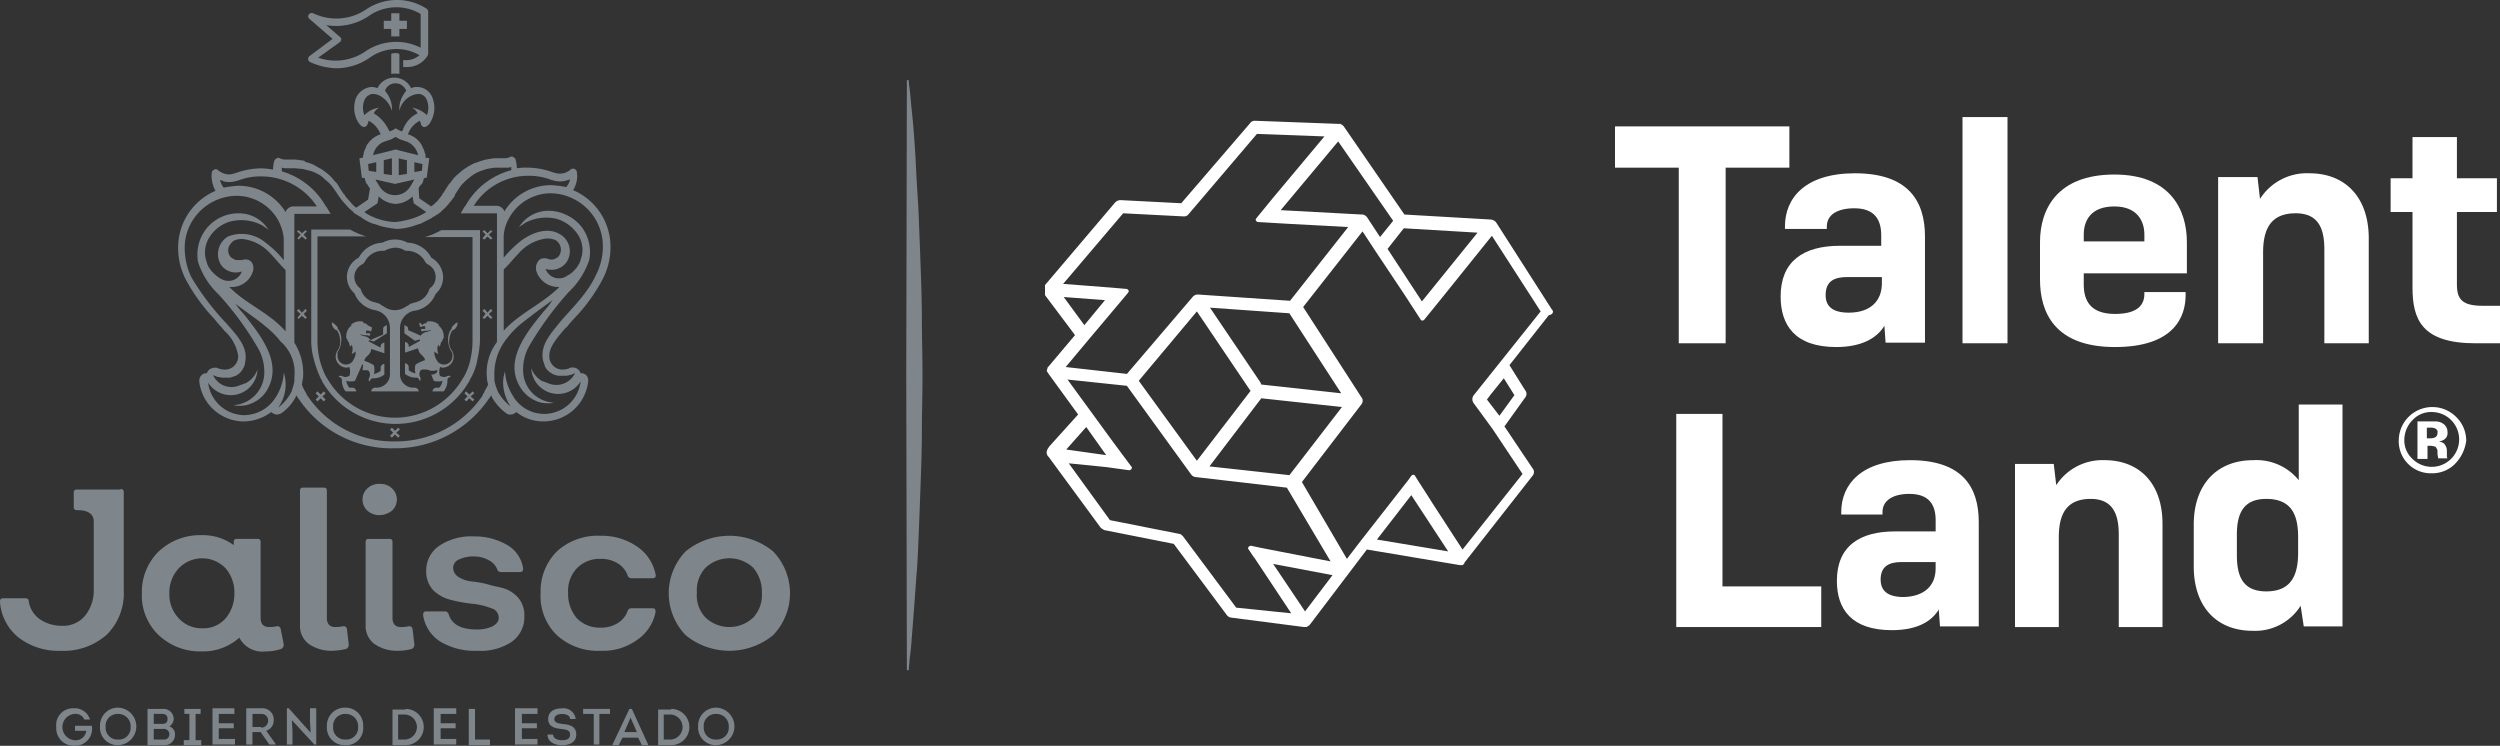 <svg xmlns="http://www.w3.org/2000/svg" width="275.877" height="82.298" viewBox="0 0 275.877 82.298">
  <rect x="0" y="0" width="275.877" height="82.298" fill="#333333" stroke="none"/>
  <g id="jalisco-talent-land-logo" transform="translate(-5 -5.375)">
    <path id="Path_173" data-name="Path 173" d="M395.007,76.776a3.542,3.542,0,0,1-2.552,1.035,3.539,3.539,0,0,1-3.655-3.655,3.707,3.707,0,0,1,6.345-2.552,3.647,3.647,0,0,1,1.1,2.621,4.45,4.45,0,0,1-1.241,2.552m-4.69-4.828a3.153,3.153,0,0,0-.9,2.138,2.766,2.766,0,0,0,.9,2.138,3.024,3.024,0,1,0,2.138-5.173,2.766,2.766,0,0,0-2.138.9m.552,4.207V72.086H392.8a1.471,1.471,0,0,1,.828.207,1.1,1.1,0,0,1,.552.966.859.859,0,0,1-.276.759,1.226,1.226,0,0,1-.69.276,1.512,1.512,0,0,1,.552.207,1.192,1.192,0,0,1,.345.9v.621l.069.138h-1.035c0-.138-.069-.345-.069-.552,0-.276,0-.414-.069-.483-.069-.138-.138-.276-.276-.276a2.989,2.989,0,0,0-.345-.069h-.414v1.448h-1.1Zm1.931-3.311a1.53,1.53,0,0,0-.621-.069H391.9v1.172h.414a1.068,1.068,0,0,0,.552-.138.537.537,0,0,0,.207-.483c.069-.207-.069-.345-.276-.483" transform="translate(-119.096 -20.209)" fill="#fff"/>
    <path id="Path_174" data-name="Path 174" d="M275.608,30.152v19.38h-5.173V30.152H263.4V25.6h19.242v4.552Z" transform="translate(-80.183 -6.276)" fill="#fff"/>
    <path id="Path_175" data-name="Path 175" d="M301.349,49.929c-.828,1.379-2.552,2.345-5.311,2.345-4.552,0-6.138-2.414-6.138-5.587,0-3.862,2.483-5.587,6.552-5.587H301V39.928c0-1.655-.69-2.966-2.966-2.966-1.931,0-3.035.759-3.035,2v.276h-4.621v-.276c0-3.173,2.276-5.862,7.725-5.862,5.862,0,7.725,3.035,7.725,6.966V51.791h-4.345Zm-.276-4.69v-.69H297.28c-1.517,0-2.414.483-2.414,2,0,1.172.69,1.931,2.552,1.931C299.832,48.48,301.073,47.17,301.073,45.239Z" transform="translate(-88.406 -8.603)" fill="#fff"/>
    <path id="Path_176" data-name="Path 176" d="M319,49.067V24.1h4.966V49.067Z" transform="translate(-97.436 -5.81)" fill="#fff"/>
    <path id="Path_177" data-name="Path 177" d="M339.676,52.336c-6.69,0-8.276-3.862-8.276-7.449V40.749c0-3.586,1.862-7.449,8.207-7.449,6.207,0,8,3.931,8,7.449V44.2h-11.38v1.241c0,1.793.759,3.242,3.448,3.242,2.621,0,3.242-1.1,3.242-2.207v-.207h4.552v.345C347.47,48.956,346.228,52.336,339.676,52.336ZM336.228,40.68h6.69v-.759c0-1.448-.759-3.1-3.311-3.1-2.621,0-3.379,1.586-3.379,3.1Z" transform="translate(-101.284 -8.665)" fill="#fff"/>
    <path id="Path_178" data-name="Path 178" d="M359.9,51.86V33.514h4.345l.276,2.414A6.125,6.125,0,0,1,369.97,33.1c4,0,6.552,2.69,6.552,7.173V51.86h-4.9V41.514c0-2.276-.621-4-3.173-4-2.828,0-3.586,1.862-3.586,4.345v10Z" transform="translate(-110.128 -8.603)" fill="#fff"/>
    <path id="Path_179" data-name="Path 179" d="M399.57,50.06h-2.69c-5.931,0-6.966-2.621-6.966-6.138V35.576H387.5V31.852h2.414V27.3h4.9v4.552h4.414v3.724h-4.414v8c0,1.655.621,2.345,2.828,2.345h1.931Z" transform="translate(-118.692 -6.803)" fill="#fff"/>
    <path id="Path_180" data-name="Path 180" d="M273.2,71.6h5.1V90.636h10.9v4.483h-16V71.6Z" transform="translate(-83.224 -20.55)" fill="#fff"/>
    <path id="Path_181" data-name="Path 181" d="M310.142,95.484c-.828,1.379-2.483,2.276-5.173,2.276-4.483,0-6.069-2.345-6.069-5.449,0-3.793,2.483-5.449,6.414-5.449H309.8V85.621c0-1.655-.69-2.9-2.9-2.9-1.862,0-2.966.759-2.966,2V85h-4.552v-.276c0-3.1,2.276-5.724,7.587-5.724,5.793,0,7.587,2.966,7.587,6.828V97.346H310.28Zm-.345-4.552v-.69h-3.724c-1.448,0-2.345.483-2.345,1.931,0,1.172.69,1.931,2.552,1.931C308.625,94.035,309.8,92.794,309.8,90.932Z" transform="translate(-91.199 -22.846)" fill="#fff"/>
    <path id="Path_182" data-name="Path 182" d="M327.4,97.415v-18h4.276l.276,2.345A6.065,6.065,0,0,1,337.263,79c3.931,0,6.414,2.621,6.414,7.035v11.38h-4.828V87.207c0-2.207-.621-3.931-3.1-3.931-2.759,0-3.517,1.793-3.517,4.276v9.863H327.4Z" transform="translate(-100.043 -22.846)" fill="#fff"/>
    <path id="Path_183" data-name="Path 183" d="M367.794,92.308a5.918,5.918,0,0,1-5.311,2.759c-3.931,0-6.483-2.621-6.483-7.1V83.342c0-4.414,2.552-7.1,6.552-7.1a6.007,6.007,0,0,1,5.035,2.207V70.1h4.828V94.584h-4.276Zm-.276-5.862V84.721c0-2.483-.759-4.207-3.517-4.207-2.552,0-3.242,1.655-3.242,3.931v2.276c0,2.276.621,4,3.242,4C366.759,90.722,367.518,88.929,367.518,86.446Z" transform="translate(-108.918 -20.085)" fill="#fff"/>
    <path id="Path_184" data-name="Path 184" d="M228.134,45.529,222,35.942a.823.823,0,0,0-.621-.345h0l-9.518-.552-6.69-9.725h0l-.069-.069-.069-.069-.069-.069h-.069a.068.068,0,0,1-.069-.069h-.207l-9.242-.345a.627.627,0,0,0-.552.276L187.235,33.8l-6.69-.345a.842.842,0,0,0-.621.276l-7.725,9.1h0v.138h0V43.8h0v.138h0l3.311,4.414-2.966,3.517h0l-.069.069v.069h0a.241.241,0,0,1-.069.138h0v.138h0c0,.069,0,.138.069.138h0c0,.069.069.069.069.138l3.311,4.552-3.173,3.517c-.069.069-.069.138-.138.207a.241.241,0,0,0-.069.138.65.65,0,0,0,.138.828l5.724,7.794a2.146,2.146,0,0,0,.414.276l7.656,1.517,5.862,7.863a.7.7,0,0,0,.483.276l8,1.035h.138c.138,0,.207,0,.276-.069h0c.069,0,.069-.069.138-.069h0l.138-.138,6.276-8.276L218,73.737h.207c.069,0,.069,0,.138-.069h0a.068.068,0,0,0,.069-.069h0l.069-.069v-.069h0L226,63.875a.629.629,0,0,0,0-.828l-3.1-4.621,2.276-3.173a.628.628,0,0,0,0-.828l-1.724-2.759,4.345-5.518c.483-.069.552-.414.345-.621M210,38.839l1.793-2.276,8.138.483-6.138,7.587Zm-.828-1.31-1.448-2.207h0l-.069-.069-.069-.069h0a.068.068,0,0,1-.069-.069h-.069c-.069,0-.069-.069-.138-.069h-.138l-8.966-.483,6.345-7.587,6.069,8.759Zm-28.346-2.621,6.69.345a.627.627,0,0,0,.552-.276l7.518-8.828,7.449.276-5.655,6.759h0l-1.862,2.276h0c0,.069-.069.069-.069.138a.3.3,0,0,0,.276.276h0l3.517.207h0l6.414.345-6.414,8.138-10.138-.69a.749.749,0,0,0-.621.276l-7.242,8.483-6.759-.759,2.483-2.966h0l3.311-3.931h0l1.1-1.31h0c0-.069.069-.069.069-.138a.3.3,0,0,0-.276-.276h0l-1.586-.138h0L174.2,42.7Zm20.07,43.933L197.374,73.6l6.552,1.241Zm11.725-12.828,4.069,6.207-7.862-1.31Zm-13.449-2.207-8.828-.966,5.724-7.518,8.9.966ZM188.96,45.736l5.862,8.69.069.069-5.931,7.725-6.414-8.828Zm7.1,8.069c0-.069-.069-.138-.069-.207l-5.587-8.276,8.759.621,5.724,8.828Zm-21.794-9.656,4.552.345-2.276,2.759Zm4.69,17.449-4.414-.621,2.207-2.483ZM193.3,78.427l-5.862-7.863c-.138-.138-.276-.276-.414-.276l-7.656-1.517L174.821,62.5l4.138.414,2.483.345h.069a.3.3,0,0,0,.276-.276c0-.069,0-.069-.069-.138h0l-2-2.69h0l-5.035-6.9,6.552.69,7.1,9.794a.7.7,0,0,0,.483.276l10.07,1.172,4.828,8.138-7.794-1.517h0l-.966-.207h-.069a.3.3,0,0,0-.276.276c0,.069,0,.069.069.138h0l.552.828a.068.068,0,0,0,.069.069l4.069,6.138ZM224,54.978l-1.655,2.276-1.379-1.793.414-.552,1.448-1.793Zm-4.483,0a.725.725,0,0,0,0,.9l2.069,2.828,3.311,4.966-6.621,8.345-3.311-5.1h0l-.345-.552-1.241-1.931h0l-.345-.552h0c-.069-.138-.207-.138-.345-.069l-.069.069h0l-.345.483h0L207.1,70.978h0l-1.586,2.069-4.966-8.483,6.552-8.552a.628.628,0,0,0,0-.828l-6.414-9.932,6.552-8.345,1.448,2.207h0l3.173,4.759,1.793,2.759h0c.069.138.207.138.345.069l.069-.069h0l2.069-2.552h0l5.38-6.69,5.38,8.345Z" transform="translate(-51.883 -5.997)" fill="#fff"/>
    <path id="Path_185" data-name="Path 185" d="M150.276,18.2a5.97,5.97,0,0,0,.069.759q.1.724.207,2.069c.207,1.793.414,4.345.552,7.38.069,1.517.207,3.173.276,4.9s.138,3.586.207,5.518.138,3.862.138,5.862.069,4,.069,6.069c0,2-.069,4.069-.069,6.069s-.069,3.931-.138,5.862-.138,3.724-.207,5.518c-.069,1.724-.138,3.38-.276,4.9-.207,3.035-.414,5.587-.552,7.38-.069.9-.207,1.586-.207,2.069a5.97,5.97,0,0,0-.069.759h-.207L150,50.685l.069-32.485h.207Z" transform="translate(-44.994 -3.98)" fill="#7e858b"/>
    <g id="Group_50" data-name="Group 50" transform="translate(5 5.375)">
      <g id="Group_45" data-name="Group 45" transform="translate(0 53.4)">
        <path id="Path_186" data-name="Path 186" d="M43.356,103.07a.521.521,0,0,1-.276.483,5.281,5.281,0,0,1-1.724.276,2.852,2.852,0,0,1-2.9-1.517,6.023,6.023,0,0,1-4.138,1.517,6.676,6.676,0,0,1-4.759-1.793A6.028,6.028,0,0,1,27.7,97.414a6.238,6.238,0,0,1,1.862-4.621A6.676,6.676,0,0,1,34.321,91a5.768,5.768,0,0,1,3.517,1.1v-.345c0-.276.138-.345.345-.345h2.276c.276,0,.345.138.345.345v8.414a1.165,1.165,0,0,0,.207.69.874.874,0,0,0,.621.276,4.243,4.243,0,0,0,.9-.069.365.365,0,0,1,.483.276Zm-8.966-1.793a3.249,3.249,0,0,0,2.552-1.1,4.2,4.2,0,0,0,.966-2.759,4.068,4.068,0,0,0-.966-2.759,3.582,3.582,0,0,0-5.173,0,3.916,3.916,0,0,0-1.035,2.759,3.8,3.8,0,0,0,1.035,2.759A3.392,3.392,0,0,0,34.39,101.276Z" transform="translate(-12.044 -85.345)" fill="#7e858b"/>
        <path id="Path_187" data-name="Path 187" d="M56.517,101.4a4.3,4.3,0,0,1-2.552-.759,2.452,2.452,0,0,1-.966-2v-14.9c0-.276.138-.345.345-.345h2.276c.276,0,.345.138.345.345v14.07a1.165,1.165,0,0,0,.207.69.874.874,0,0,0,.621.276,4.242,4.242,0,0,0,.9-.069.365.365,0,0,1,.483.276l.207,1.724a.521.521,0,0,1-.276.483A6.684,6.684,0,0,1,56.517,101.4Z" transform="translate(-19.895 -82.986)" fill="#7e858b"/>
        <path id="Path_188" data-name="Path 188" d="M64.931,86.248a1.988,1.988,0,0,1-1.379-.483,1.672,1.672,0,0,1,0-2.483,1.879,1.879,0,0,1,1.379-.483,1.821,1.821,0,0,1,1.31.483,1.672,1.672,0,0,1,0,2.483A2.352,2.352,0,0,1,64.931,86.248Zm1.931,14.966a4.3,4.3,0,0,1-2.552-.759,2.452,2.452,0,0,1-.966-2V89.214c0-.276.138-.345.345-.345h2.276c.276,0,.345.138.345.345v8.414a1.165,1.165,0,0,0,.207.69.874.874,0,0,0,.621.276,4.242,4.242,0,0,0,.9-.069.365.365,0,0,1,.483.276l.207,1.724a.521.521,0,0,1-.276.483A5.878,5.878,0,0,1,66.862,101.215Z" transform="translate(-22.998 -82.8)" fill="#7e858b"/>
        <path id="Path_189" data-name="Path 189" d="M78.7,103.821a7.354,7.354,0,0,1-4.138-1.035,4.161,4.161,0,0,1-1.862-2.9c0-.276.069-.414.345-.414h2.069a.437.437,0,0,1,.414.345q.517,1.655,3.1,1.655a4.021,4.021,0,0,0,1.724-.345c.483-.276.69-.552.69-.966a1.079,1.079,0,0,0-.828-1.035,7.732,7.732,0,0,0-2-.483,15.271,15.271,0,0,1-2.345-.414,4.286,4.286,0,0,1-2-1.035,3.019,3.019,0,0,1-.828-2.207,3.285,3.285,0,0,1,1.448-2.759A6.336,6.336,0,0,1,78.287,91.2a7.119,7.119,0,0,1,3.724.966,3.615,3.615,0,0,1,1.724,2.552c0,.276-.069.414-.345.414H81.321a.417.417,0,0,1-.414-.207,1.883,1.883,0,0,0-.966-1.1,3.277,3.277,0,0,0-1.655-.414,3.694,3.694,0,0,0-1.655.345,1.019,1.019,0,0,0-.621.9,1.216,1.216,0,0,0,.621,1.035,3.28,3.28,0,0,0,1.448.483,10.794,10.794,0,0,1,1.862.345c.69.207,1.31.276,1.862.483a3.522,3.522,0,0,1,1.448,1.035,3.017,3.017,0,0,1,.621,2,3.319,3.319,0,0,1-1.448,2.828A6.162,6.162,0,0,1,78.7,103.821Z" transform="translate(-26.008 -85.407)" fill="#7e858b"/>
        <path id="Path_190" data-name="Path 190" d="M98.121,103.79a6.686,6.686,0,0,1-4.828-1.724A5.98,5.98,0,0,1,91.5,97.445a6.235,6.235,0,0,1,1.793-4.621A6.686,6.686,0,0,1,98.121,91.1a6.854,6.854,0,0,1,4,1.172,4.849,4.849,0,0,1,2.069,3.1c.069.276-.069.414-.345.414H101.5a.437.437,0,0,1-.414-.345,2.537,2.537,0,0,0-1.1-1.31,3.416,3.416,0,0,0-1.862-.483A3.48,3.48,0,0,0,95.5,94.686a3.655,3.655,0,0,0-.966,2.759A4.068,4.068,0,0,0,95.5,100.2a3.48,3.48,0,0,0,2.621,1.035,3.416,3.416,0,0,0,1.862-.483,2.537,2.537,0,0,0,1.1-1.31.437.437,0,0,1,.414-.345h2.345c.276,0,.345.138.345.414a4.849,4.849,0,0,1-2.069,3.1A6.392,6.392,0,0,1,98.121,103.79Z" transform="translate(-31.842 -85.376)" fill="#7e858b"/>
        <path id="Path_191" data-name="Path 191" d="M123.518,102.066a7.621,7.621,0,0,1-9.656,0,6.664,6.664,0,0,1,0-9.242,7.621,7.621,0,0,1,9.656,0,6.664,6.664,0,0,1,0,9.242Zm-7.449-1.931a3.837,3.837,0,0,0,5.242,0,3.655,3.655,0,0,0,.966-2.759,4.068,4.068,0,0,0-.966-2.759,3.837,3.837,0,0,0-5.242,0,3.655,3.655,0,0,0-.966,2.759A3.556,3.556,0,0,0,116.069,100.135Z" transform="translate(-38.203 -85.376)" fill="#7e858b"/>
        <path id="Path_192" data-name="Path 192" d="M18.311,83.6a.326.326,0,0,1,.345.345V94.773a6.445,6.445,0,0,1-1.862,4.9,7.188,7.188,0,0,1-5.1,1.793,7.254,7.254,0,0,1-4.621-1.448A5.549,5.549,0,0,1,5,96.083c0-.276.069-.414.345-.414H7.828a.326.326,0,0,1,.345.345,2.986,2.986,0,0,0,1.172,1.931,4.24,4.24,0,0,0,2.483.759,3.154,3.154,0,0,0,2.552-1.1,4.444,4.444,0,0,0,.966-2.9V87.186c0-1.035-1.035-1.241-1.724-1.241h-.207a.3.3,0,0,1-.276-.276V83.945a.3.3,0,0,1,.276-.276h4.9Z" transform="translate(-5 -83.048)" fill="#7e858b"/>
      </g>
      <g id="Group_46" data-name="Group 46" transform="translate(6.204 78.091)">
        <path id="Path_193" data-name="Path 193" d="M15.929,118.7a1.755,1.755,0,0,1,1.793,1.241H17.1a1.065,1.065,0,0,0-1.1-.621,1.456,1.456,0,0,0,0,2.9,1.167,1.167,0,0,0,1.31-1.035H16.067v-.552H17.93A1.888,1.888,0,0,1,16,122.838a1.937,1.937,0,0,1-2-2.069A1.851,1.851,0,0,1,15.929,118.7Z" transform="translate(-13.995 -118.631)" fill="#7e858b"/>
        <path id="Path_194" data-name="Path 194" d="M23,122.738a1.937,1.937,0,0,1-2-2.069,1.975,1.975,0,0,1,2-2.069,2.07,2.07,0,0,1,0,4.138Zm0-.621a1.3,1.3,0,0,0,1.379-1.379A1.359,1.359,0,0,0,23,119.29a1.322,1.322,0,0,0-1.379,1.448A1.3,1.3,0,0,0,23,122.117Z" transform="translate(-16.168 -118.6)" fill="#7e858b"/>
        <path id="Path_195" data-name="Path 195" d="M31.014,120.731a.89.89,0,0,1,.621.9,1.142,1.142,0,0,1-1.241,1.172H28.6v-4h1.655a1.127,1.127,0,0,1,1.241,1.1A1.052,1.052,0,0,1,31.014,120.731Zm-1.724-1.379v1.1h.9c.414,0,.621-.138.621-.552s-.276-.552-.621-.552h-.9Zm0,1.655v1.172h1.1a.563.563,0,0,0,.621-.552.626.626,0,0,0-.207-.483.657.657,0,0,0-.483-.138Z" transform="translate(-18.527 -118.662)" fill="#7e858b"/>
        <path id="Path_196" data-name="Path 196" d="M36.331,122.248v.552H34.4v-.552h.621v-2.9h-.552V118.8h1.793v.552H35.71v2.9Z" transform="translate(-20.327 -118.662)" fill="#7e858b"/>
        <path id="Path_197" data-name="Path 197" d="M41.414,119.321H39.69v1.035h1.655v.552H39.69v1.172h1.793v.621H39v-4h2.414Z" transform="translate(-21.754 -118.631)" fill="#7e858b"/>
        <path id="Path_198" data-name="Path 198" d="M47.642,122.631v.069h-.69l-.966-1.379h-.9V122.7H44.4v-4h1.655a1.251,1.251,0,0,1,1.379,1.31,1.2,1.2,0,0,1-.828,1.172Zm-1.586-1.793a.765.765,0,0,0,.759-.759.724.724,0,0,0-.759-.759H45.09v1.448h.966Z" transform="translate(-23.43 -118.631)" fill="#7e858b"/>
        <path id="Path_199" data-name="Path 199" d="M51.452,120.01l.069,1.241V122.7H50.9v-4h.207l2.414,2.69-.069-1.241V118.7h.69v4h-.207Z" transform="translate(-25.447 -118.631)" fill="#7e858b"/>
        <path id="Path_200" data-name="Path 200" d="M59.3,122.738a1.937,1.937,0,0,1-2-2.069,1.975,1.975,0,0,1,2-2.069,1.937,1.937,0,0,1,2,2.069A1.868,1.868,0,0,1,59.3,122.738Zm.069-.621a1.3,1.3,0,0,0,1.379-1.379,1.359,1.359,0,0,0-1.379-1.448,1.322,1.322,0,0,0-1.379,1.448A1.3,1.3,0,0,0,59.369,122.117Z" transform="translate(-27.433 -118.6)" fill="#7e858b"/>
        <path id="Path_201" data-name="Path 201" d="M69.248,118.8a2,2,0,0,1,0,4H67.8v-3.931h1.448Zm-.069,3.379a1.381,1.381,0,0,0,0-2.759h-.759v2.759Z" transform="translate(-30.691 -118.662)" fill="#7e858b"/>
        <path id="Path_202" data-name="Path 202" d="M76.883,119.321H75.159v1.035h1.655v.552H75.159v1.172h1.724v.621H74.4v-4h2.483Z" transform="translate(-32.739 -118.631)" fill="#7e858b"/>
        <path id="Path_203" data-name="Path 203" d="M80.621,122.179h1.724v.621H80v-4h.69v3.379Z" transform="translate(-34.477 -118.662)" fill="#7e858b"/>
        <path id="Path_204" data-name="Path 204" d="M89.883,119.321H88.159v1.035h1.655v.552H88.159v1.172h1.724v.621H87.4v-4h2.483Z" transform="translate(-36.773 -118.631)" fill="#7e858b"/>
        <path id="Path_205" data-name="Path 205" d="M93.221,121.6c0,.414.483.621.966.621.414,0,.9-.069.9-.621s-.552-.552-.966-.621c-.759-.069-1.448-.276-1.448-1.1s.69-1.172,1.517-1.172a1.34,1.34,0,0,1,1.517,1.172h-.621c0-.414-.483-.552-.9-.552-.345,0-.828.138-.828.552s.414.483.9.552c.828.069,1.517.276,1.517,1.172s-.828,1.172-1.586,1.172S92.6,122.424,92.6,121.6Z" transform="translate(-38.386 -118.631)" fill="#7e858b"/>
        <path id="Path_206" data-name="Path 206" d="M98.3,119.352V118.8h2.966v.552h-1.172v3.38h-.621v-3.38Z" transform="translate(-40.155 -118.662)" fill="#7e858b"/>
        <path id="Path_207" data-name="Path 207" d="M104.1,121.973l-.414.828H103v-.069l1.862-3.931h.276l1.793,3.931v.069h-.69l-.414-.828Zm.207-.621h1.379l-.69-1.586Z" transform="translate(-41.614 -118.662)" fill="#7e858b"/>
        <path id="Path_208" data-name="Path 208" d="M111.748,118.8a2,2,0,0,1,0,4H110.3v-3.931h1.448Zm-.069,3.379a1.381,1.381,0,0,0,0-2.759h-.759v2.759Z" transform="translate(-43.879 -118.662)" fill="#7e858b"/>
        <path id="Path_209" data-name="Path 209" d="M118.7,122.738a1.937,1.937,0,0,1-2-2.069,1.975,1.975,0,0,1,2-2.069,2.07,2.07,0,0,1,0,4.138Zm0-.621a1.3,1.3,0,0,0,1.379-1.379,1.359,1.359,0,0,0-1.379-1.448,1.322,1.322,0,0,0-1.379,1.448A1.3,1.3,0,0,0,118.7,122.117Z" transform="translate(-45.865 -118.6)" fill="#7e858b"/>
      </g>
      <g id="Group_49" data-name="Group 49" transform="translate(19.658)">
        <g id="Group_47" data-name="Group 47">
          <path id="Path_210" data-name="Path 210" d="M67.6,13.959v2.207a3.27,3.27,0,0,1,.9,0h0V13.959A1.137,1.137,0,0,0,67.6,13.959Z" transform="translate(-44.083 -8.01)" fill="#7e858b"/>
          <path id="Path_211" data-name="Path 211" d="M54.3,11.875a.379.379,0,0,0,.207.345,7.413,7.413,0,0,0,2.9.69,6.554,6.554,0,0,0,3.793-1.241,5.055,5.055,0,0,1,5.38-.207,2.192,2.192,0,0,1-1.448.552h-.345v.759h.345a2.653,2.653,0,0,0,2.345-1.241h0c0-.069.069-.138.069-.207V6.7a.527.527,0,0,0-.138-.345,6.067,6.067,0,0,0-6.621,0,5.9,5.9,0,0,1-5.931.483.4.4,0,0,0-.483.138.341.341,0,0,0,.069.483l2.552,2.207L54.5,11.531A.379.379,0,0,0,54.3,11.875Zm3.517-1.862a.523.523,0,0,0,.138-.276.358.358,0,0,0-.138-.276L56.3,8.151a6.491,6.491,0,0,0,4.828-1.1,5.271,5.271,0,0,1,5.587-.138v3.724a6.022,6.022,0,0,0-6,.345,5.851,5.851,0,0,1-5.311.759Z" transform="translate(-39.953 -5.375)" fill="#7e858b"/>
          <path id="Path_212" data-name="Path 212" d="M67.228,10.052h.9V9.224h.828v-.9h-.828V7.5h-.9v.828H66.4v.9h.828Z" transform="translate(-43.711 -6.034)" fill="#7e858b"/>
          <path id="Path_213" data-name="Path 213" d="M76.4,45.319a12.01,12.01,0,0,1,.828-.966A18.977,18.977,0,0,0,80.4,39.939a7.6,7.6,0,0,0,.759-4.345,6.8,6.8,0,0,0-4.069-5.38,2.948,2.948,0,0,0,.414-2h0a.458.458,0,0,0-.276-.345.423.423,0,0,0-.414.069,1.791,1.791,0,0,1-1.793.345h-.069a8.308,8.308,0,0,0-2.9-.552,6.31,6.31,0,0,0-1.172.069v-.069a4.746,4.746,0,0,0-.138-.9.538.538,0,0,0-.276-.276.308.308,0,0,0-.345,0,1.3,1.3,0,0,1-.552.138h-.759a3.932,3.932,0,0,0-.9.069,5.444,5.444,0,0,0-.9.207c-.276.069-.552.207-.828.276a7.522,7.522,0,0,0-.759.414,5.966,5.966,0,0,0-.69.483c-.207.207-.414.345-.621.552a1.829,1.829,0,0,0-.345.414c-.138.138-.207.276-.345.414-.207.276-.414.621-.621.966l-.069.069-.069.069V30.7h0a155877.444,155877.444,0,0,1-.414.552c-.138.138-.207.276-.345.345l-.138.138a.952.952,0,0,1-.276.207l-.069.069-1.31-.9-.069-1.1a1.443,1.443,0,0,1,.276-.414l.069-.069c.069-.069.069-.138.138-.207v-.069c0-.069.069-.138.069-.207V28.9l.345-.069.276-2.138h0l-.414-.069v-.207a.415.415,0,0,0-.069-.276,2.065,2.065,0,0,0-.276-.69v-.069a2.589,2.589,0,0,0-1.517-1.31h-.069v-.069c0-.069.069-.069.069-.138a2.55,2.55,0,0,1,1.241-1.31l.138.414a.378.378,0,0,0,.414.276.523.523,0,0,0,.276-.138,1.014,1.014,0,0,0,.345-.414,3.058,3.058,0,0,0,.207-2.69,1.787,1.787,0,0,0-1.655-1.172,1.364,1.364,0,0,0-.69.138,2.065,2.065,0,0,0-3.724,0,1.5,1.5,0,0,0-.69-.138,2.074,2.074,0,0,0-1.655,1.172,3.094,3.094,0,0,0,.207,2.69,1.829,1.829,0,0,0,.345.414.523.523,0,0,0,.276.138.429.429,0,0,0,.414-.276,2.223,2.223,0,0,0,.138-.414,2.858,2.858,0,0,1,1.241,1.31c0,.069.069.069.069.138v.069h-.069a2.845,2.845,0,0,0-1.517,1.31v.069a2.883,2.883,0,0,0-.276.69.415.415,0,0,1-.069.276v.207L53.5,26.7h0l.276,2.138.345.069v.138c0,.069.069.138.069.207v.069c.069.069.069.138.138.207l.069.069a1.443,1.443,0,0,0,.276.414l-.207,1.241-1.31.9a3.269,3.269,0,0,1-.69-.69l-.138-.138c-.138-.138-.276-.345-.414-.483h0v-.069l-.069-.069-.069-.069c-.207-.276-.414-.621-.621-.966a1.828,1.828,0,0,0-.345-.414c-.138-.138-.207-.276-.345-.414a4.462,4.462,0,0,0-.621-.552,4.187,4.187,0,0,0-.69-.483c-.276-.138-.483-.276-.759-.414a3.888,3.888,0,0,0-.828-.276c-.069-.138-.345-.207-.621-.207a3.933,3.933,0,0,0-.9-.069h-.759a1.3,1.3,0,0,1-.552-.138.308.308,0,0,0-.345,0,.539.539,0,0,0-.276.276,3.494,3.494,0,0,0-.138.9v.069a8.451,8.451,0,0,0-1.31-.138,8.617,8.617,0,0,0-2.9.552h-.069a1.515,1.515,0,0,1-.966.069,2.331,2.331,0,0,1-.828-.414.325.325,0,0,0-.414-.069.458.458,0,0,0-.276.345h0a3.4,3.4,0,0,0,.414,2,6.8,6.8,0,0,0-4.069,5.38,7.6,7.6,0,0,0,.759,4.345A19.91,19.91,0,0,0,37.5,44.422a12.008,12.008,0,0,0,.828.966c.069.138.207.207.276.345a4.682,4.682,0,0,1,1.517,2.69,1.451,1.451,0,0,1-1.586,1.586,2.014,2.014,0,0,1-.621-.138c-.069,0-.138-.069-.207-.069h0s-.828-.069-1.035.621h-.207a.819.819,0,0,0-.621.9v.069a4.966,4.966,0,0,0,4.828,4.345h.069A5.191,5.191,0,0,0,43.777,54.7h0a1.027,1.027,0,0,0,.621.276,1.279,1.279,0,0,0,.483-.138,4.9,4.9,0,0,0,1.586-1.793h0c0-.069.069-.138.069-.207,0,.069.069.069.069.138.069.069.138.207.207.276A12.331,12.331,0,0,0,57.3,58.7,12.509,12.509,0,0,0,67.779,53.25c.069-.069.138-.207.207-.276,0-.069.069-.069.069-.138,0,.069.069.138.069.207h0a5.623,5.623,0,0,0,1.586,1.793.657.657,0,0,0,.483.138.842.842,0,0,0,.621-.276h0a4.758,4.758,0,0,0,3.035,1.035h.069a4.966,4.966,0,0,0,4.828-4.345v-.069a.779.779,0,0,0-.621-.9h-.207a.908.908,0,0,0-1.035-.621h0a.253.253,0,0,0-.207.069,2.014,2.014,0,0,1-.621.138,1.451,1.451,0,0,1-1.586-1.586c0-.9.828-1.862,1.517-2.69C76.193,45.526,76.262,45.388,76.4,45.319ZM72.124,28.628a6.8,6.8,0,0,1,2.621.483h.069a2.6,2.6,0,0,0,1.448.069,4.394,4.394,0,0,1,.483-.138,1.88,1.88,0,0,1-.414.828,12.746,12.746,0,0,0-1.655-.207,6.027,6.027,0,0,0-5.173,2.9.914.914,0,0,0-.9-.621H66.123A7.1,7.1,0,0,1,72.124,28.628Zm.9,10.483c0,.069.069.138.069.207A2.539,2.539,0,0,0,75.5,40.9h.069c-1.862,1.862-4.414,2.9-6.138,4.828V38.974l.207-.207c.483-.483.966-1.1,1.448-1.586a4.888,4.888,0,0,1,2.759-1.586,2.16,2.16,0,0,1,1.31.138,1.226,1.226,0,0,1,.276,1.862.241.241,0,0,1-.138.069.917.917,0,0,1-.552.207.875.875,0,0,1-.414-.069,1.174,1.174,0,0,0-.483-.069.724.724,0,0,0-.621.345A1.279,1.279,0,0,0,73.02,39.112ZM60.468,27.318l-.069.759h0l-.414.069-.414.069v-1.1c.138.069.345.069.483.138C60.192,27.249,60.33,27.318,60.468,27.318Zm-3.035,2.207h0l2.138-.483h0c-.069.138-.207.345-.276.483s-.138.207-.207.345a1.976,1.976,0,0,1-3.311,0,1.508,1.508,0,0,1-.207-.345,1.729,1.729,0,0,1-.276-.483h0Zm-1.241-1.1V26.9c.345-.069.621-.138.9-.207v1.862Zm1.655.138V26.7a8.994,8.994,0,0,0,.9.207v1.517Zm-2.759-6.828a1.353,1.353,0,0,1,.621-.621,2.705,2.705,0,0,0-1.655.828,2.283,2.283,0,0,1,0-1.655,1.142,1.142,0,0,1,.9-.69,1.836,1.836,0,0,1,.828.207,2.86,2.86,0,0,1,1.31,1.655,2.9,2.9,0,0,0-.552-1.931c-.069-.069-.138-.207-.207-.276a1.2,1.2,0,0,1,1.172-.828,1.268,1.268,0,0,1,1.172.828.952.952,0,0,0-.207.276,2.9,2.9,0,0,0-.552,1.931,2.417,2.417,0,0,1,1.31-1.655,2.078,2.078,0,0,1,.828-.207,1.022,1.022,0,0,1,.9.69,2.283,2.283,0,0,1,0,1.655,3.077,3.077,0,0,0-1.655-.828,1.353,1.353,0,0,1,.621.621,3.239,3.239,0,0,0-1.586,1.724.241.241,0,0,1-.069.138c0,.069,0,.069-.069.138a3.221,3.221,0,0,1-.69-.345h0a2.157,2.157,0,0,1-.69.345c0-.069,0-.069-.069-.138a.241.241,0,0,0-.069-.138A4.235,4.235,0,0,0,55.088,21.731Zm1.241,3.1.621-.207c.207-.069.345-.207.552-.276.207.069.345.207.552.276l.621.207a2.076,2.076,0,0,1,1.31,1.517c-2.276-.552-2.414-.621-2.483-.621h0c-.069,0-.207.069-2.483.621A1.965,1.965,0,0,1,56.33,24.835Zm-1.793,3.242h0l-.069-.759c.138,0,.276-.069.414-.069.138-.069.345-.069.483-.138v1.1l-.414-.069Zm.966,3.586.138-.759a.068.068,0,0,1,.069.069,2.823,2.823,0,0,0,1.793.759h0a2.823,2.823,0,0,0,1.793-.759l.069-.069.138.759,1.379.966c-.069.069-.138.069-.207.138a7.04,7.04,0,0,1-2,.759,7.773,7.773,0,0,1-1.241.207,6.037,6.037,0,0,1-1.1-.138,7.04,7.04,0,0,1-2-.759c-.069-.069-.207-.138-.276-.207ZM38.536,29.249a2.6,2.6,0,0,0,1.448-.069h.069a6.8,6.8,0,0,1,2.621-.483,7.354,7.354,0,0,1,6.138,3.311H46.26a.914.914,0,0,0-.9.621,6.115,6.115,0,0,0-5.173-2.9,11.141,11.141,0,0,0-1.655.207,2.331,2.331,0,0,1-.414-.828A.98.98,0,0,1,38.536,29.249Zm7.794,21.587v.483h0a5.08,5.08,0,0,1-.276.966v.069a.241.241,0,0,1-.069.138c0,.069-.069.069-.069.138a5.1,5.1,0,0,1-1.379,1.586,4.389,4.389,0,0,0,.828-2.621,3.905,3.905,0,0,0-.207-1.241h0a5.594,5.594,0,0,1-.828,2.621h0a4.148,4.148,0,0,1-3.517,2.069h-.069a4.07,4.07,0,0,1-3.931-3.586h0a2.953,2.953,0,0,0,5.449-1.448,2.806,2.806,0,0,1-1.31,1.517h-.069a4.755,4.755,0,0,1-.552.207,2.223,2.223,0,0,1-2.966-1.1c.069,0,.138.069.207.069a.98.98,0,0,0,.414.138c.138,0,.276.069.483.069h.759l.621-.207a1.8,1.8,0,0,0,.828-.828,1.112,1.112,0,0,0,.207-.621,2.346,2.346,0,0,0,.069-.69c0-1.379-1.241-2.621-2.069-3.586A28.438,28.438,0,0,1,34.949,39.8a7.428,7.428,0,0,1-.69-3.862,5.8,5.8,0,0,1,5.724-5.1,5.279,5.279,0,0,1,4.552,2.69,5.182,5.182,0,0,1,.621,2v2.414h0a10.649,10.649,0,0,0-2-1.931,4.119,4.119,0,0,0-4.138-.69,2.259,2.259,0,0,0-.759,3.173,2,2,0,0,0,2.276.69,1.571,1.571,0,0,1-2.276.828,1.507,1.507,0,0,1-.345-.207,4.463,4.463,0,0,1-.621-.552,1.5,1.5,0,0,1-.276-.345,1.729,1.729,0,0,1-.276-.483c-.069-.207-.138-.414-.207-.69a3.123,3.123,0,0,1,.276-2.069,4,4,0,0,1,2.483-2,4.954,4.954,0,0,1,3.448.414c.138.069.276.207.414.276a1.211,1.211,0,0,1,.345.276,3.826,3.826,0,0,0-3.242-1.862A4.536,4.536,0,0,0,36.6,34.491a4.612,4.612,0,0,0-.9,3.655,8.617,8.617,0,0,0,2.276,3.586,33.62,33.62,0,0,1,4.345,5.931,5.215,5.215,0,0,1,.69,2.69,3.616,3.616,0,0,1-3.379,3.586h0a1.909,1.909,0,0,0,.621.069,3.088,3.088,0,0,0,1.379-.276,3.5,3.5,0,0,0,1.793-1.655c1.586-2.966-.966-6-2.69-8.207a8.671,8.671,0,0,1-.9-1.1l2.069,1.517a15.149,15.149,0,0,1,1.241.966,9.4,9.4,0,0,1,1.655,1.655A4.526,4.526,0,0,1,46.329,50.836ZM39.156,40.9h.138a2.444,2.444,0,0,0,2.414-1.586c0-.069.069-.138.069-.207a1.174,1.174,0,0,0-.138-.9.823.823,0,0,0-.621-.345,1.174,1.174,0,0,0-.483.069h-.483a.783.783,0,0,1-.552-.207c-.069,0-.069-.069-.138-.069a1.092,1.092,0,0,1-.207-1.31,1.859,1.859,0,0,1,.483-.552,2.107,2.107,0,0,1,1.31-.138,4.888,4.888,0,0,1,2.759,1.586c.483.483.966,1.1,1.448,1.586l.207.207V45.8c-1.793-2.069-4.414-3.035-6.207-4.9Zm28.415,9.932h0a3.462,3.462,0,0,0,.138.828h0c-.138.345-.345.621-.483.966a.523.523,0,0,0-.138.276,11.5,11.5,0,0,1-9.656,5.035,11.333,11.333,0,0,1-9.656-5.035.523.523,0,0,1-.138-.276,4.214,4.214,0,0,1-.483-.966h0c.069-.276.069-.483.138-.759v-.069a6.385,6.385,0,0,0-.966-3.793h0V32.835h4l-.483-.828h0v.069a8.186,8.186,0,0,0-4.9-3.931v-.414a2.346,2.346,0,0,0,.69.069h.69c.276,0,.621.069.9.069l.828.207a4.218,4.218,0,0,1,.828.345,2.477,2.477,0,0,1,.69.483c.207.207.414.345.621.552a4.833,4.833,0,0,1,.552.69c.207.276.414.621.621.9a7.3,7.3,0,0,0,.69.828,4.162,4.162,0,0,0,.552.552c.069.069.207.138.276.276h0c.069.069.207.138.276.207h.069c.069.069.207.138.276.207h.069c.069.069.207.138.276.207h0a5.222,5.222,0,0,0,1.241.621h.069c.069,0,.138.069.207.069l.621.207a13.81,13.81,0,0,0,1.655.276,6.923,6.923,0,0,0,1.655-.276l.621-.207c.069,0,.138-.069.207-.069h.069l1.241-.621h0c.069-.069.207-.138.276-.207h.069c.069-.069.207-.138.276-.207h.069l.069-.069h0l.069-.069c.069,0,.069-.069.138-.069h0l.207-.207.069-.069h0a4.162,4.162,0,0,0,.552-.552c.138-.138.207-.276.345-.414l.069-.069a1.211,1.211,0,0,1,.276-.345h0v-.069a.358.358,0,0,0,.138-.276l.414-.621a2.7,2.7,0,0,1,.552-.69,4.462,4.462,0,0,1,.621-.552,4.033,4.033,0,0,1,1.517-.828,3.638,3.638,0,0,1,.828-.207,3.933,3.933,0,0,1,.9-.069h.69a2.346,2.346,0,0,0,.69-.069v.345a8.216,8.216,0,0,0-5.1,4v-.069h0l-.483.828h4V46.974h0A5.579,5.579,0,0,0,67.572,50.836Zm6.138-2.483a2.346,2.346,0,0,0,.069.69l.207.621a1.237,1.237,0,0,0,.345.483,2.1,2.1,0,0,0,.483.345,2.192,2.192,0,0,0,.621.207h.759a1.346,1.346,0,0,0,.483-.069.98.98,0,0,0,.414-.138c.069,0,.138-.069.207-.069a2.286,2.286,0,0,1-2.966,1.1c-.207-.069-.345-.138-.552-.207H73.71a2.831,2.831,0,0,1-1.241-1.448A2.961,2.961,0,0,0,75.434,52.7a2.9,2.9,0,0,0,2.483-1.379h0a4.07,4.07,0,0,1-3.931,3.586h-.069A4,4,0,0,1,70.4,52.836h0a5.594,5.594,0,0,1-.828-2.621h0a3.906,3.906,0,0,0-.207,1.241,4.731,4.731,0,0,0,.828,2.621,5.1,5.1,0,0,1-1.379-1.586c0-.069-.069-.069-.069-.138a.241.241,0,0,0-.069-.138v-.069a3.954,3.954,0,0,1-.276-.966h0V50.7a6.238,6.238,0,0,1,1.448-4.207A9.4,9.4,0,0,1,71.5,44.836c.414-.345.828-.621,1.241-.966l2.069-1.517a7.806,7.806,0,0,1-.966,1.241C72.055,45.8,69.5,48.836,71.158,51.8a3.791,3.791,0,0,0,1.793,1.655,3.088,3.088,0,0,0,1.379.276,1.91,1.91,0,0,0,.621-.069h0a3.568,3.568,0,0,1-3.38-3.586,5.215,5.215,0,0,1,.69-2.69,36.361,36.361,0,0,1,4.345-5.931,8.617,8.617,0,0,0,2.276-3.586,4.612,4.612,0,0,0-.9-3.655,4.748,4.748,0,0,0-3.655-1.724,3.826,3.826,0,0,0-3.242,1.862,1.211,1.211,0,0,1,.345-.276c.138-.069.276-.207.414-.276a4.954,4.954,0,0,1,3.448-.414,4.24,4.24,0,0,1,2.483,2,3.07,3.07,0,0,1,.276,2.069c-.069.207-.138.483-.207.69a3,3,0,0,1-.276.483,1.211,1.211,0,0,1-.276.345,2.38,2.38,0,0,1-.621.552,1.507,1.507,0,0,0-.345.207,1.571,1.571,0,0,1-2.276-.828,2.075,2.075,0,0,0,2.276-.69,2.167,2.167,0,0,0-.759-3.173c-1.31-.759-2.966-.138-4.138.69a13.247,13.247,0,0,0-2,1.931h0V35.249a4.513,4.513,0,0,1,.621-2,5.279,5.279,0,0,1,4.552-2.69,5.862,5.862,0,0,1,5.724,5.1,6.8,6.8,0,0,1-.69,3.862c-.9,2-2.483,3.517-3.931,5.173C74.882,45.733,73.71,46.974,73.71,48.353Z" transform="translate(-33.503 -9.231)" fill="#7e858b"/>
        </g>
        <g id="Group_48" data-name="Group 48" transform="translate(16.965 35.45)">
          <path id="Path_214" data-name="Path 214" d="M70.183,59.62v-.138a.445.445,0,0,0-.414-.414v1.172l1.448-.483a1.051,1.051,0,0,0,.414.759c.138.138.345.345.345.552a4.968,4.968,0,0,0-1.035.483,1.174,1.174,0,0,0-.069.483,1.023,1.023,0,0,0,.069.483,1.531,1.531,0,0,1-.759-.345v-.345a.445.445,0,0,0-.414-.414v1.172h0A1.926,1.926,0,0,0,71.01,63a.326.326,0,0,1,.345.345.148.148,0,0,0,.138-.138c0-.138,0-.207-.069-.276,0-.069-.069-.207-.069-.276a1,1,0,0,1,.138-.483c.069,0,.138-.069.207-.069h.276a.875.875,0,0,1,.414.069c.069,0,.207.069.276.069H72.8a1.174,1.174,0,0,0,.483-.069h.069l-.069.276a2.3,2.3,0,0,1-.414.207h-.207l.276.69a1.174,1.174,0,0,0,.483.069,1.023,1.023,0,0,0,.483-.069,1.531,1.531,0,0,1-.345.759h-.345a.445.445,0,0,0-.414.414h1.241a1.926,1.926,0,0,0,.414-1.241.326.326,0,0,1,.345-.345.148.148,0,0,0-.138-.138c-.138,0-.207,0-.276.069-.069,0-.207.069-.276.069a1,1,0,0,1-.483-.138,1.023,1.023,0,0,1-.069-.483.875.875,0,0,1,.069-.414h0v-.069c.069,0,.207.069.276.069a1.236,1.236,0,0,0,1.241-1.241,1.623,1.623,0,0,0-.138-.552l-.138-.207a1.6,1.6,0,0,1-.207-1.1,2.052,2.052,0,0,1,.345-1.035h.069c.069-.069.138-.069.207-.138a1.111,1.111,0,0,0,.276-.483v-.276l-.069.069c-.069,0-.069.069-.138.069l-.138.138-.138.138-.138.138h0v.069h0v.069h0a1.873,1.873,0,0,0-.414,1.172,2.525,2.525,0,0,0,.276,1.241l.138.207a.875.875,0,0,1,.069.414.943.943,0,0,1-.966.966h0a.958.958,0,0,1-.69-.345c0-.069-.069-.069-.069-.138a1.584,1.584,0,0,1-.276-.966h0a1.443,1.443,0,0,0,.414.276s.069,0,0-.069a1.91,1.91,0,0,1-.069-.621c0-.138.069-.207.138-.345a.534.534,0,0,0,.069.207h.069c.069-.207.069-.414.207-.552.069-.069.069-.069.069-.138a.241.241,0,0,1,.069-.138.253.253,0,0,0,.069-.207h0v-.069a1.475,1.475,0,0,0-.621-1.241h.069s.069,0,0-.069a1.486,1.486,0,0,0-1.172-.345h-.069a.068.068,0,0,0-.069.069L72.114,57h-.069a.379.379,0,0,0-.345.207l-.276-.276a.068.068,0,0,0-.069.069v.069c0,.069.069.345.138.345a.214.214,0,0,0,.138-.069h0c.138,0,.276-.069.345,0,0,0,.069.207,0,.276h-.414s-.069.207.069.276a2.987,2.987,0,0,1,.345-.069h.207a1.279,1.279,0,0,0,.483-.138.509.509,0,0,1-.345.207.7.7,0,0,1-.207.069h-.069a1.073,1.073,0,0,0-.552.414c-.069-.069-1.379-.621-1.379-.621h0V57.62a.352.352,0,0,0-.276-.345c-.069,0-.069-.069-.138-.069h0v.9l1.172.828.483-.138a.068.068,0,0,1,.069.069v.069Z" transform="translate(-61.7 -56.775)" fill="#7e858b"/>
          <path id="Path_215" data-name="Path 215" d="M60.652,63.344a1.174,1.174,0,0,1-.483.069,1.023,1.023,0,0,1-.483-.069,1.531,1.531,0,0,0,.345.759h.345a.445.445,0,0,1,.414.414H59.617a1.926,1.926,0,0,1-.414-1.241.326.326,0,0,0-.345-.345A.148.148,0,0,1,59,62.792c.138,0,.207,0,.276.069.069,0,.207.069.276.069a1,1,0,0,0,.483-.138,1.023,1.023,0,0,0,.069-.483.875.875,0,0,0-.069-.414h0v-.069c-.069,0-.207.069-.276.069a1.236,1.236,0,0,1-1.241-1.241,1.623,1.623,0,0,1,.138-.552l.138-.207a1.6,1.6,0,0,0,.207-1.1,2.052,2.052,0,0,0-.345-1.035h-.069c-.069-.069-.138-.069-.207-.138a1.112,1.112,0,0,1-.276-.483v-.276l.069.069c.069,0,.069.069.138.069l.138.138.138.138.138.138h0v.069h0v.069h0a1.873,1.873,0,0,1,.414,1.172,2.525,2.525,0,0,1-.276,1.241l-.138.207v.414a.943.943,0,0,0,.966.966h0a.958.958,0,0,0,.69-.345c0-.069.069-.069.069-.138a1.584,1.584,0,0,0,.276-.966h0a1.443,1.443,0,0,1-.414.276s-.069,0,0-.069a1.909,1.909,0,0,0,.069-.621c0-.138-.069-.207-.138-.345a.534.534,0,0,1-.069.207H60.1c-.069-.207-.069-.414-.207-.552-.069-.069-.069-.069-.069-.138a.241.241,0,0,0-.069-.138.253.253,0,0,1-.069-.207h0v-.069a1.475,1.475,0,0,1,.621-1.241h-.069s-.069,0,0-.069a1.487,1.487,0,0,1,1.172-.345h.069a.068.068,0,0,1,.069.069l.069.138h.069a.379.379,0,0,1,.345.207l.414.207a.068.068,0,0,1,.069.069v.069c0,.069-.069.345-.138.345a.214.214,0,0,1-.138-.069h0c-.138,0-.276-.069-.345,0,0,0-.069.207,0,.276h.414s.069.207-.069.276a2.987,2.987,0,0,0-.345-.069h-.207a1.279,1.279,0,0,1-.483-.138.509.509,0,0,0,.345.207.7.7,0,0,0,.207.069h.069a1.073,1.073,0,0,1,.552.414c.069-.069,1.379-.621,1.379-.621h0V57.62a.352.352,0,0,1,.276-.345c.069,0,.069-.069.138-.069h0v.9l-1.448.9-.483-.138a.068.068,0,0,0-.069.069V59l1.31.69v-.138a.445.445,0,0,1,.414-.414V60.31l-1.448-.483a1.051,1.051,0,0,1-.414.759c-.138.138-.345.345-.345.552a4.968,4.968,0,0,1,1.035.483,1.174,1.174,0,0,1,.069.483,1.023,1.023,0,0,1-.069.483,1.531,1.531,0,0,0,.759-.345V61.9a.445.445,0,0,1,.414-.414v1.172h0a1.926,1.926,0,0,1-1.241.414.326.326,0,0,0-.345.345.148.148,0,0,1-.138-.138c0-.138,0-.207.069-.276,0-.069.069-.207.069-.276a1,1,0,0,0-.138-.483c-.069,0-.138-.069-.207-.069H61.48l.069-.552a.069.069,0,0,0-.138,0Z" transform="translate(-58.1 -56.775)" fill="#7e858b"/>
        </g>
        <path id="Path_216" data-name="Path 216" d="M69.811,45.7a3.053,3.053,0,0,0-2.621-1.655,2.931,2.931,0,0,0-2.759,0A3.144,3.144,0,0,0,61.81,45.7a2.416,2.416,0,0,0-1.31,2.138,2.45,2.45,0,0,0,.828,1.793A3.007,3.007,0,0,0,63.6,51.494a2,2,0,0,1,1.655,1.931V58.6a1.489,1.489,0,0,1-1.379,1.448H63.6a.445.445,0,0,0-.414.414h5.242a.445.445,0,0,0-.414-.414h-.276A1.47,1.47,0,0,1,66.362,58.6V53.425a1.987,1.987,0,0,1,1.517-1.862h.069A2.977,2.977,0,0,0,70.294,49.7a2.45,2.45,0,0,0,.828-1.793A2.525,2.525,0,0,0,69.811,45.7Zm-.069,3.311-.138.138-.069.207A2.057,2.057,0,0,1,68.156,50.6h0s-.483.138-.69.207h0l-.138.138h0c-.069,0-.069.069-.138.069s-.069.069-.138.069a2.225,2.225,0,0,1-1.241.414,2.066,2.066,0,0,1-1.241-.414c-.069,0-.069-.069-.138-.069s-.069-.069-.138-.069h0l-.138-.138h0a6.382,6.382,0,0,0-.69-.207h0a2.074,2.074,0,0,1-1.379-1.241l-.069-.207-.138-.138a1.545,1.545,0,0,1,.276-2.552l.207-.138.138-.207a2.182,2.182,0,0,1,1.931-1.172h.207l.138-.069a2.89,2.89,0,0,1,1.035-.276,1.946,1.946,0,0,1,1.035.276l.138.069h.207a2.266,2.266,0,0,1,1.931,1.172l.138.207.207.138a1.517,1.517,0,0,1,.828,1.379A1.473,1.473,0,0,1,69.742,49.011Z" transform="translate(-41.88 -17.268)" fill="#7e858b"/>
      </g>
    </g>
    <path id="Path_217" data-name="Path 217" d="M69.146,42.169a8.24,8.24,0,0,1-1.793.759h5.242V54.377a8.724,8.724,0,0,1-.207,1.931,6.739,6.739,0,0,1-.759,2.069c-.069.069-.069.138-.138.207a8.626,8.626,0,0,1-14.9,0c-.069-.069-.069-.138-.138-.207a8.365,8.365,0,0,1-.759-2.069,9.193,9.193,0,0,1-.207-1.931V42.859h5.38a9.29,9.29,0,0,1-1.793-.759H54.8V54.239a7.276,7.276,0,0,0,.276,2.138,11.085,11.085,0,0,0,.828,2.276c.069.069.069.138.138.276a9.356,9.356,0,0,0,16.139,0c.069-.069.069-.138.138-.276a6.437,6.437,0,0,0,.828-2.276,10.662,10.662,0,0,0,.276-2.138V42.169Z" transform="translate(-15.453 -11.396)" fill="#7e858b"/>
    <path id="Path_218" data-name="Path 218" d="M83.3,42.338,83.1,42.2l-.345.345-.345-.345-.207.138.345.345L82.2,43.1l.207.138.345-.345.345.345L83.3,43.1l-.414-.414Z" transform="translate(-23.956 -11.427)" fill="#7e858b"/>
    <path id="Path_219" data-name="Path 219" d="M53.6,42.338l-.138-.138-.414.345-.345-.345-.207.138.414.345-.345.414.138.138.345-.345.414.345L53.6,43.1l-.345-.414Z" transform="translate(-14.74 -11.427)" fill="#7e858b"/>
    <path id="Path_220" data-name="Path 220" d="M83.3,55.007,83.1,54.8l-.345.414-.345-.414-.207.207.345.345-.345.414.207.138.345-.345.345.345.207-.138-.414-.414Z" transform="translate(-23.956 -15.337)" fill="#7e858b"/>
    <path id="Path_221" data-name="Path 221" d="M53.6,55.007l-.138-.207-.414.414-.345-.414-.207.207.414.345-.345.414.138.138.345-.345.414.345.138-.138-.345-.414Z" transform="translate(-14.74 -15.337)" fill="#7e858b"/>
    <path id="Path_222" data-name="Path 222" d="M56.6,68.207,56.4,68l-.345.345L55.707,68l-.207.207.345.345L55.5,68.9l.207.207.345-.345.345.345L56.6,68.9l-.345-.345Z" transform="translate(-15.67 -19.433)" fill="#7e858b"/>
    <path id="Path_223" data-name="Path 223" d="M80.4,68.207,80.2,68l-.345.345L79.507,68l-.207.207.345.345L79.3,68.9l.207.207.345-.345.345.345L80.4,68.9l-.414-.345Z" transform="translate(-23.056 -19.433)" fill="#7e858b"/>
    <path id="Path_224" data-name="Path 224" d="M68.5,74.007,68.3,73.8l-.345.345-.345-.345-.207.207.345.345L67.4,74.7l.207.207.345-.345.345.345L68.5,74.7l-.414-.345Z" transform="translate(-19.363 -21.233)" fill="#7e858b"/>
  </g>
</svg>
